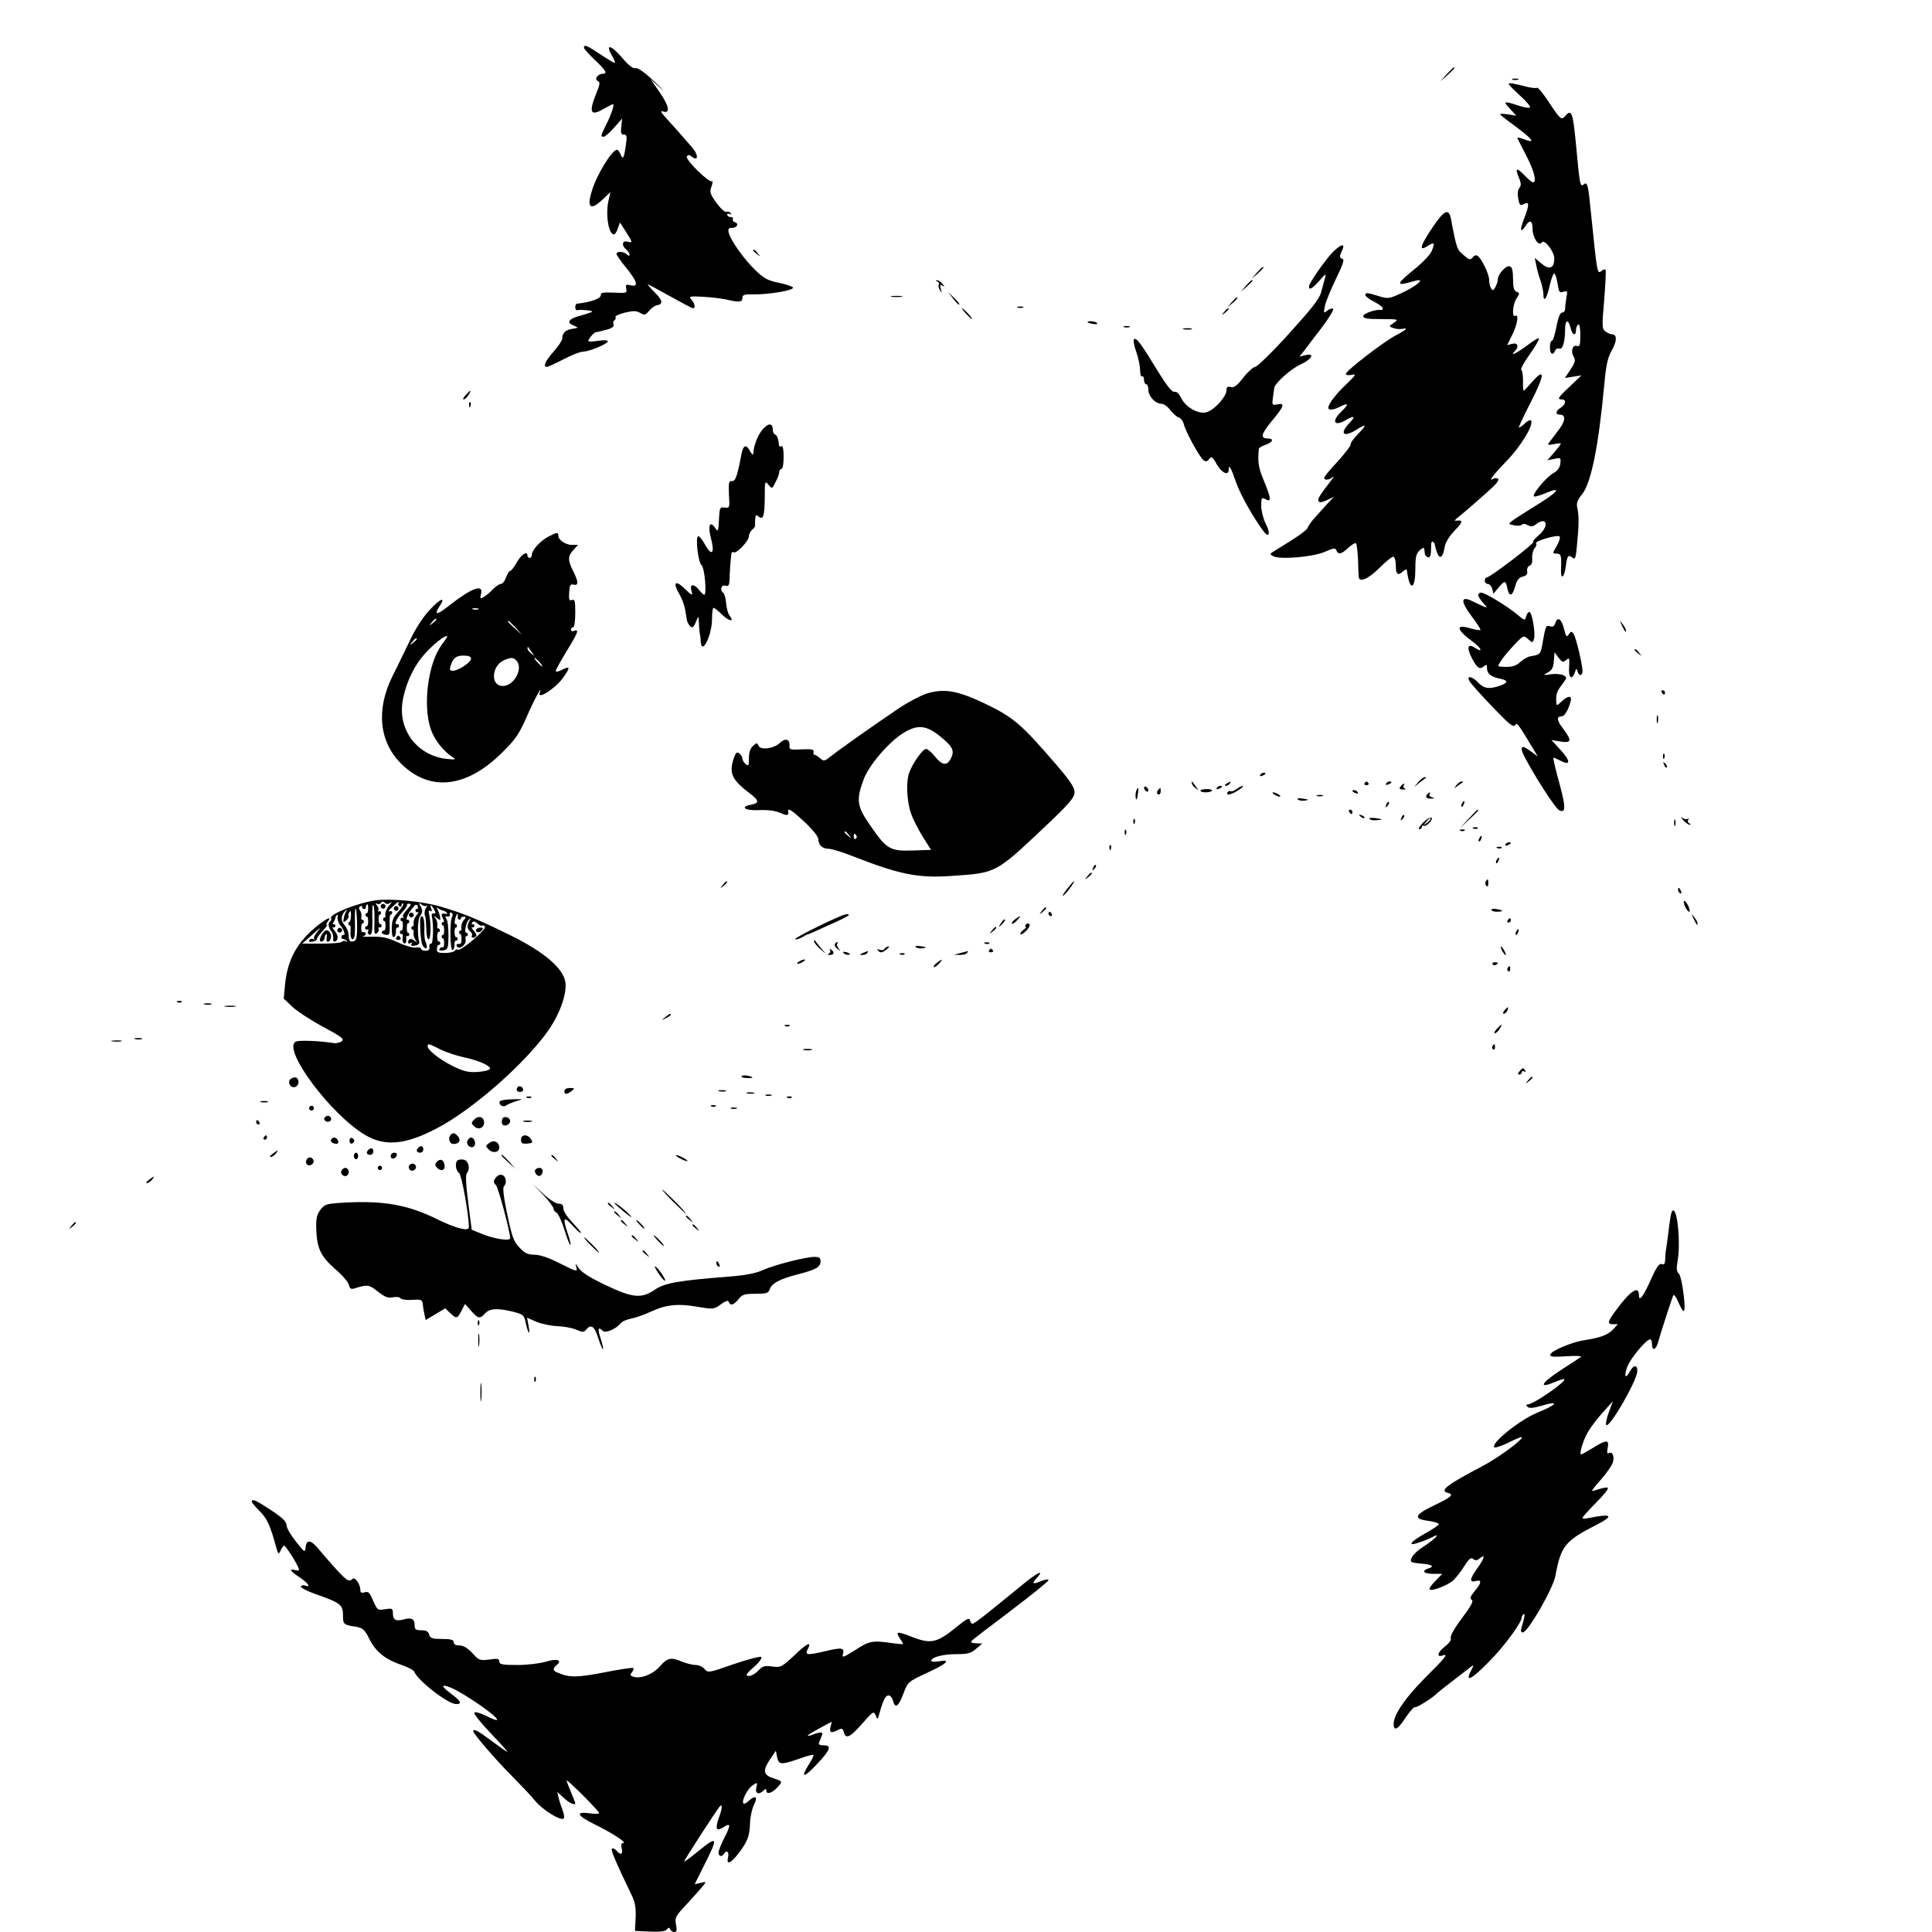 <?xml version="1.0" standalone="no"?>
<!DOCTYPE svg PUBLIC "-//W3C//DTD SVG 20010904//EN"
 "http://www.w3.org/TR/2001/REC-SVG-20010904/DTD/svg10.dtd">
<svg version="1.0" xmlns="http://www.w3.org/2000/svg"
 width="890pt" height="890pt" viewBox="0 0 890 890"
 preserveAspectRatio="xMidYMid meet">
<g transform="translate(0,890) scale(0.1,-0.1)"
fill="#000000" stroke="none">
<path d="M2690 8680 c0 -5 23 -30 50 -56 51 -48 60 -64 36 -64 -22 0 -40 -26
-22 -33 12 -5 10 -16 -11 -67 -31 -79 -21 -96 37 -62 21 12 41 22 44 22 8 0
-10 -53 -33 -97 -24 -48 -25 -53 -10 -53 6 0 28 19 48 42 l37 42 -4 -37 c-3
-29 -1 -37 12 -37 13 0 15 -8 10 -42 -9 -66 -14 -77 -25 -50 -4 12 -12 22 -17
22 -23 0 -95 -118 -116 -191 -24 -78 -5 -91 52 -36 l34 32 -8 -35 c-16 -65 -1
-160 24 -160 5 0 13 12 18 28 l10 27 27 -42 c32 -51 33 -53 7 -46 -24 6 -28
-18 -5 -37 8 -7 15 -17 15 -23 0 -7 -4 -7 -12 1 -14 14 -48 16 -48 2 0 -5 20
-34 45 -64 52 -64 58 -90 20 -80 -21 5 -24 3 -20 -16 4 -20 1 -21 -58 -18 -46
2 -61 0 -59 -10 3 -16 -44 -34 -110 -41 -5 -1 -8 -8 -8 -16 0 -8 3 -14 8 -14
21 4 75 -2 70 -7 -4 -3 -28 -11 -54 -18 -54 -14 -67 -32 -32 -45 12 -6 21 -10
18 -11 -3 -1 -16 -4 -30 -6 -26 -5 -40 -20 -40 -44 0 -8 -18 -35 -40 -60 -39
-44 -50 -70 -30 -70 5 0 39 16 76 35 36 19 76 35 89 35 29 0 115 36 115 48 0
5 -20 6 -45 2 -25 -4 -45 -4 -45 -1 1 11 27 41 36 41 5 0 26 5 47 11 27 7 37
15 33 24 -3 8 -1 17 5 20 5 4 7 10 4 15 -3 4 17 13 44 20 39 9 53 9 71 -2 19
-11 23 -10 40 10 11 13 27 25 37 26 29 5 26 23 -12 60 -20 20 -33 36 -31 36 3
0 50 -25 103 -55 54 -30 101 -55 105 -55 13 0 9 22 -7 40 -13 15 -9 16 53 13
37 -2 86 -8 109 -13 59 -14 73 -12 73 8 0 14 9 17 52 16 69 -1 184 18 181 31
-1 5 -30 15 -64 22 -53 11 -70 20 -111 60 -53 52 -112 135 -121 171 -4 17 -1
22 13 22 25 0 36 19 16 26 -9 3 -13 10 -10 15 3 5 -2 9 -10 9 -9 0 -16 5 -16
11 0 5 5 7 12 3 7 -4 8 -3 4 4 -4 6 -12 9 -19 6 -8 -3 -28 16 -47 42 -30 42
-32 50 -22 76 5 15 6 26 2 23 -14 -9 -124 100 -116 114 6 9 11 9 22 0 31 -25
33 6 3 41 -57 66 -92 105 -123 139 -21 23 -25 32 -13 28 36 -13 30 24 -13 86
l-43 62 45 -40 c24 -22 13 -9 -26 28 -47 44 -77 66 -89 63 -11 -3 -32 13 -63
50 -50 58 -77 63 -45 8 11 -19 17 -34 13 -34 -4 0 -34 18 -67 40 -62 41 -75
47 -75 30z"/>
<path d="M6664 8558 l-29 -33 33 29 c30 28 37 36 29 36 -2 0 -16 -15 -33 -32z"/>
<path d="M6968 8533 c6 -2 18 -2 25 0 6 3 1 5 -13 5 -14 0 -19 -2 -12 -5z"/>
<path d="M6950 8513 c0 -3 24 -28 53 -54 28 -26 49 -50 45 -54 -4 -4 -28 0
-54 9 -67 22 -72 20 -38 -15 l29 -32 -37 6 c-21 3 -38 4 -38 1 0 -2 27 -24 60
-48 95 -70 109 -90 46 -66 -14 5 -26 8 -26 5 0 -2 18 -38 40 -80 37 -71 51
-125 32 -125 -5 0 -21 14 -37 30 -38 40 -47 38 -29 -6 12 -27 12 -39 3 -50 -7
-8 -9 -27 -5 -49 6 -31 9 -34 26 -25 26 14 26 -3 0 -70 -20 -50 -16 -67 8 -30
19 30 32 24 32 -15 0 -40 29 -82 42 -62 12 18 58 -41 58 -74 0 -45 -23 -54
-59 -23 l-31 26 7 -34 c3 -18 12 -50 20 -72 7 -21 13 -49 13 -63 0 -40 16 -18
29 42 7 30 16 55 21 55 4 0 11 -20 15 -45 6 -41 9 -45 27 -39 19 6 20 3 14
-26 -3 -18 -6 -41 -6 -51 0 -11 -6 -19 -14 -19 -9 0 -18 -22 -26 -65 -7 -36
-16 -65 -21 -65 -5 0 -9 -13 -9 -30 0 -32 14 -40 24 -15 3 8 12 12 19 9 16 -6
27 33 27 92 0 42 16 44 25 4 7 -33 25 -41 25 -11 0 11 5 23 10 26 6 4 10 -15
10 -49 0 -45 -3 -54 -15 -50 -20 8 -31 -24 -16 -48 10 -17 8 -26 -14 -60 l-26
-39 38 6 38 6 -52 -50 c-57 -53 -61 -61 -38 -61 22 0 18 -23 -5 -38 -24 -14
-26 -32 -5 -32 30 0 27 -30 -6 -72 -18 -24 -37 -49 -43 -57 -9 -11 -5 -12 22
-7 17 4 32 5 32 2 0 -3 -14 -21 -31 -41 l-31 -35 32 6 c30 7 31 5 28 -21 -2
-19 -13 -34 -33 -45 -34 -19 -102 -103 -88 -107 6 -2 31 6 57 17 77 32 50 1
-52 -61 -50 -31 -99 -62 -108 -70 -16 -13 -15 -14 12 -19 16 -3 32 -2 35 3 4
5 15 5 26 -2 15 -8 25 -7 39 4 50 38 62 -8 13 -50 -17 -14 -29 -28 -26 -32 7
-6 -199 -163 -214 -163 -5 0 -9 -7 -9 -15 0 -8 6 -15 14 -15 7 0 17 -10 20
-22 l6 -23 23 28 c29 34 33 34 41 -3 8 -41 23 -38 36 9 7 28 17 41 35 45 17 4
23 12 20 25 -2 11 3 22 11 25 10 4 14 16 12 35 -1 16 4 36 11 45 8 9 11 20 7
23 -9 10 97 41 108 32 5 -4 -1 -23 -12 -43 -21 -35 -21 -36 -2 -36 21 0 24 -9
21 -73 -2 -50 15 -40 22 14 6 49 12 56 31 40 12 -10 15 -2 20 51 10 99 10 141
3 174 -6 25 -3 37 21 67 42 52 76 222 102 502 9 96 16 128 35 161 24 42 25 74
1 74 -7 0 -20 6 -30 13 -16 12 -17 22 -6 146 6 74 9 136 6 139 -3 3 -12 0 -20
-7 -18 -15 -19 -6 -46 259 -14 142 -17 155 -35 140 -16 -13 -18 1 -35 185 -14
149 -21 165 -50 130 -17 -20 -23 -14 -76 66 -25 38 -49 67 -53 65 -4 -3 -23
-1 -42 3 -70 18 -89 21 -89 14z"/>
<path d="M6601 7855 c-58 -85 -67 -116 -26 -89 33 21 37 17 20 -23 -7 -17 -43
-54 -79 -83 -36 -29 -66 -56 -66 -62 0 -9 7 -9 68 8 48 14 18 -17 -49 -50 -70
-33 -73 -34 -118 -20 -55 17 -61 17 -61 4 0 -5 18 -19 40 -30 22 -11 40 -25
40 -30 0 -6 -3 -9 -7 -8 -22 5 -83 -16 -83 -28 0 -11 19 -14 82 -14 80 0 82
-1 59 -17 -24 -16 -24 -16 -3 -24 12 -5 31 -6 43 -4 28 6 18 -4 -31 -30 -53
-27 -230 -163 -230 -177 0 -6 11 -8 26 -5 23 4 21 1 -18 -37 -67 -63 -102
-115 -84 -122 8 -3 29 2 46 11 43 22 46 15 10 -20 -48 -46 -35 -72 20 -40 39
23 46 17 17 -13 -48 -50 -29 -69 31 -32 48 30 51 25 9 -18 -21 -22 -37 -43
-35 -49 2 -5 -25 -40 -59 -78 -35 -37 -63 -71 -63 -76 0 -13 24 -11 40 4 8 6
2 -4 -13 -23 -50 -65 -59 -79 -52 -90 4 -6 17 -4 38 6 l32 16 -26 -28 c-14
-16 -40 -44 -57 -63 -17 -18 -34 -41 -37 -50 -4 -14 -45 -42 -154 -109 -22
-13 -23 -15 -6 -24 29 -17 184 -4 238 20 41 18 49 19 53 7 9 -22 24 -18 56 12
15 14 31 24 35 20 3 -4 7 -37 9 -74 1 -38 2 -74 3 -80 2 -29 45 -10 97 42 30
31 59 53 64 50 6 -4 10 -21 10 -39 0 -42 9 -50 32 -29 10 9 18 12 19 7 0 -5 2
-17 4 -27 14 -73 35 -53 35 32 0 55 4 71 20 86 12 11 20 14 21 7 1 -7 2 -17 3
-24 0 -6 7 -13 14 -15 11 -4 15 10 15 59 0 10 4 15 8 12 5 -3 9 -9 9 -14 0 -5
5 -21 10 -36 13 -33 27 -23 35 26 4 22 21 50 48 78 38 39 38 48 2 43 -5 -1 -2
5 8 13 26 20 116 98 160 139 23 21 34 37 28 42 -6 3 -15 3 -21 0 -27 -17 -3
16 60 81 66 68 126 166 113 187 -3 4 -15 -1 -27 -12 -12 -12 -25 -21 -29 -21
-3 0 21 52 54 116 65 126 68 164 8 96 -20 -23 -38 -42 -40 -42 -2 0 -4 20 -3
45 0 25 -3 48 -8 51 -5 3 12 34 37 69 25 35 45 69 45 75 0 6 -24 -7 -53 -30
-51 -38 -85 -54 -59 -28 21 21 14 41 -12 34 l-23 -6 23 47 c24 47 32 99 14 88
-16 -10 -12 53 6 80 15 23 15 25 0 31 -12 5 -16 20 -16 59 0 37 -4 55 -15 58
-16 7 -55 -36 -55 -60 0 -8 -5 -24 -11 -35 -9 -17 -13 -18 -20 -7 -5 8 -9 25
-9 39 0 27 -35 100 -54 112 -6 4 -16 1 -22 -8 -10 -13 -16 -11 -42 11 -30 25
-32 29 -58 167 -10 50 -31 40 -83 -37z"/>
<path d="M6139 7738 c-37 -39 -109 -143 -109 -157 0 -20 15 -11 48 26 29 33
32 35 26 13 -4 -14 -12 -43 -18 -66 -8 -31 -44 -76 -149 -192 -76 -84 -146
-152 -155 -152 -9 -1 -34 -23 -54 -49 -29 -37 -43 -48 -58 -44 -15 4 -20 0
-20 -15 0 -28 -53 -88 -89 -100 -37 -13 -98 20 -120 65 -10 20 -22 31 -31 28
-10 -3 -35 28 -78 98 -76 125 -98 154 -108 144 -4 -4 0 -30 10 -57 10 -28 18
-66 18 -85 0 -19 4 -32 9 -29 5 3 9 -4 9 -15 0 -12 5 -21 10 -21 6 0 10 -11
10 -25 0 -30 32 -65 60 -65 11 0 29 -13 41 -29 12 -16 29 -31 39 -34 9 -2 20
-17 24 -33 9 -35 70 -146 89 -163 11 -9 17 -8 27 4 11 14 16 11 34 -22 23 -41
56 -57 56 -27 0 28 11 10 34 -58 20 -57 81 -165 127 -226 26 -34 33 -8 9 37
-11 22 -20 59 -20 81 0 38 2 40 20 30 28 -15 26 3 -8 86 -25 60 -29 85 -23
147 1 4 15 13 31 18 34 12 40 29 11 29 -37 0 -32 20 18 81 57 68 62 84 25 76
-24 -4 -25 -3 -20 32 3 20 5 39 6 43 1 21 74 87 119 108 55 25 71 55 24 44
l-27 -7 20 25 c10 14 48 63 83 109 35 47 58 85 52 87 -7 2 -19 -2 -28 -10 -15
-12 -16 -10 -10 22 4 19 27 75 51 125 34 70 41 91 29 93 -8 2 -12 10 -9 18 3
8 9 21 12 29 10 26 -14 16 -47 -17z"/>
<path d="M3470 7746 c0 -2 8 -10 18 -17 15 -13 16 -12 3 4 -13 16 -21 21 -21
13z"/>
<path d="M5789 7643 l-24 -28 28 24 c15 14 27 26 27 28 0 8 -8 1 -31 -24z"/>
<path d="M4318 7603 c6 -2 10 -9 7 -14 -4 -5 -1 -17 5 -26 9 -15 10 -14 4 6
-5 18 -3 22 7 15 12 -6 12 -5 0 9 -7 9 -19 17 -25 16 -7 0 -6 -2 2 -6z"/>
<path d="M5739 7583 l-24 -28 28 24 c15 14 27 26 27 28 0 8 -8 1 -31 -24z"/>
<path d="M4391 7524 c13 -17 26 -30 28 -27 3 2 -8 16 -24 31 l-28 27 24 -31z"/>
<path d="M4108 7533 c12 -2 32 -2 45 0 12 2 2 4 -23 4 -25 0 -35 -2 -22 -4z"/>
<path d="M5674 7508 l-19 -23 23 19 c21 18 27 26 19 26 -2 0 -12 -10 -23 -22z"/>
<path d="M4688 7483 c6 -2 18 -2 25 0 6 3 1 5 -13 5 -14 0 -19 -2 -12 -5z"/>
<path d="M4450 7455 c13 -14 26 -25 28 -25 3 0 -5 11 -18 25 -13 14 -26 25
-28 25 -3 0 5 -11 18 -25z"/>
<path d="M5639 7463 c-13 -16 -12 -17 4 -4 9 7 17 15 17 17 0 8 -8 3 -21 -13z"/>
<path d="M5010 7416 c0 -2 11 -6 25 -8 13 -3 22 -1 19 3 -5 9 -44 13 -44 5z"/>
<path d="M5178 7393 c6 -2 18 -2 25 0 6 3 1 5 -13 5 -14 0 -19 -2 -12 -5z"/>
<path d="M5453 7383 c9 -2 25 -2 35 0 9 3 1 5 -18 5 -19 0 -27 -2 -17 -5z"/>
<path d="M2145 7080 c-10 -11 -14 -20 -9 -20 5 0 15 9 22 20 7 11 11 20 9 20
-2 0 -12 -9 -22 -20z"/>
<path d="M2161 7034 c0 -11 3 -14 6 -6 3 7 2 16 -1 19 -3 4 -6 -2 -5 -13z"/>
<path d="M3515 6924 c-23 -25 -44 -78 -45 -114 -1 -8 -8 -2 -16 14 -17 30 -30
26 -38 -14 -20 -105 -28 -128 -44 -126 -15 1 -16 -8 -14 -62 4 -62 3 -63 -20
-60 -22 3 -23 -1 -26 -56 -3 -57 -4 -58 -19 -36 -24 34 -33 6 -17 -53 17 -66
3 -81 -27 -28 -12 23 -27 41 -32 41 -15 0 -1 -122 15 -134 14 -11 25 -136 12
-136 -3 0 -15 11 -26 25 -22 28 -42 24 -33 -6 9 -26 3 -24 -35 13 -40 38 -51
23 -21 -28 12 -20 24 -52 27 -72 4 -21 7 -41 8 -47 2 -15 16 -35 25 -35 4 0
12 12 18 28 11 27 11 27 13 -13 1 -22 3 -44 5 -50 1 -5 3 -20 3 -32 5 -65 52
32 52 105 0 29 3 52 7 52 4 0 22 -14 40 -32 32 -31 58 -34 34 -4 -7 8 -14 34
-16 57 -2 23 -8 45 -13 48 -17 11 -10 39 10 33 15 -4 18 2 19 34 1 34 3 68 8
112 0 7 5 11 10 8 13 -9 71 52 71 74 0 9 7 23 15 30 8 6 14 15 13 18 0 4 0 18
1 31 1 19 4 21 15 12 22 -18 28 0 29 88 0 75 1 78 17 58 17 -20 17 -20 33 13
10 18 17 39 17 47 0 7 5 13 10 13 6 0 10 25 10 56 0 34 -4 53 -10 49 -5 -3
-10 -3 -11 2 -3 29 -9 48 -18 51 -6 2 -11 12 -11 22 0 31 -18 33 -45 4z"/>
<path d="M2528 6429 c-39 -20 -78 -63 -78 -85 0 -8 -4 -14 -10 -14 -5 0 -10 5
-10 10 0 24 -28 7 -49 -30 -12 -22 -26 -40 -31 -40 -4 0 -13 -13 -19 -30 -5
-16 -16 -30 -24 -30 -7 0 -24 -12 -38 -26 -13 -14 -32 -30 -42 -35 -15 -9 -17
-7 -11 15 12 48 -43 28 -150 -56 -53 -42 -68 -43 -42 -2 32 47 6 39 -44 -15
-31 -33 -66 -87 -91 -140 -23 -47 -59 -123 -82 -168 -76 -155 -60 -303 44
-404 132 -128 300 -108 464 56 59 58 77 85 110 160 36 83 77 158 61 112 -10
-31 71 21 105 67 37 51 37 60 -1 41 -16 -9 -30 -11 -30 -6 0 5 23 46 50 91 53
86 59 103 35 94 -8 -4 -15 -1 -15 5 0 6 5 11 10 11 6 0 10 29 10 66 0 55 -2
65 -15 60 -13 -5 -15 2 -13 35 2 33 5 39 20 36 24 -7 23 14 -2 63 -25 50 -25
68 2 97 l21 23 -30 0 c-28 0 -62 24 -61 43 0 16 -7 15 -44 -4z m-325 -336 c-7
-2 -19 -2 -25 0 -7 3 -2 5 12 5 14 0 19 -2 13 -5z m-193 -47 c0 -2 -8 -10 -17
-17 -16 -13 -17 -12 -4 4 13 16 21 21 21 13z m366 -38 l29 -33 -32 29 c-31 28
-38 36 -30 36 2 0 16 -15 33 -32z m-316 -41 c0 -2 -11 -19 -25 -37 -63 -85
-88 -277 -51 -388 17 -50 57 -101 101 -130 17 -11 14 -12 -28 -8 -130 15 -219
125 -204 254 9 73 45 159 91 215 42 52 116 111 116 94z m-140 -11 c0 -2 -8
-10 -17 -17 -16 -13 -17 -12 -4 4 13 16 21 21 21 13z m530 -61 c14 -19 14 -19
-2 -6 -10 7 -18 18 -18 24 0 6 1 8 3 6 1 -2 9 -13 17 -24z m-280 -29 c0 -17
-59 -56 -84 -56 -13 0 -16 5 -10 23 11 36 25 47 60 47 23 0 34 -5 34 -14z
m208 -8 c35 -35 -9 -118 -62 -118 -59 0 -52 96 9 120 29 12 39 12 53 -2z m107
-8 c10 -11 16 -20 13 -20 -3 0 -13 9 -23 20 -10 11 -16 20 -13 20 3 0 13 -9
23 -20z"/>
<path d="M6810 6158 c0 -6 10 -22 22 -35 21 -22 21 -24 3 -17 -11 5 -31 14
-45 21 -62 32 -65 7 -10 -67 22 -29 40 -57 40 -61 0 -4 -20 -1 -45 6 -71 22
-68 -4 8 -60 41 -30 52 -55 13 -30 -34 23 -41 4 -17 -44 25 -48 37 -57 56 -41
12 10 15 9 15 -8 0 -25 18 -40 58 -48 41 -8 41 -19 1 -33 -49 -17 -73 -13 -99
14 -28 30 -56 35 -41 8 5 -10 52 -63 105 -118 73 -77 97 -97 105 -86 9 14 12
11 81 -104 l24 -40 -31 23 c-36 26 -43 27 -43 8 0 -23 130 -237 167 -274 7 -7
17 -10 23 -7 12 8 7 42 -25 158 -13 48 -21 87 -19 87 3 0 18 -7 34 -15 46 -24
45 0 -1 50 l-42 46 41 -7 c52 -8 54 4 12 60 -29 38 -31 56 -6 56 13 0 30 28
41 68 8 29 -11 29 -42 0 -22 -20 -23 -21 -24 -2 -2 34 2 49 27 81 23 31 24 33
6 42 -11 6 -37 8 -58 5 -37 -5 -38 -5 -14 8 19 10 26 23 28 53 l3 40 19 -25
c16 -21 20 -22 34 -11 14 12 16 10 15 -15 -3 -45 0 -64 10 -64 5 0 12 10 16
23 6 19 8 19 12 5 6 -24 23 -23 23 1 0 29 -30 155 -41 171 -9 13 -12 13 -22
-2 -10 -15 -13 -12 -22 24 -11 47 -30 60 -40 28 -5 -15 -12 -19 -25 -15 -19 6
-20 3 -36 -88 -7 -40 -12 -44 -53 -50 -13 -2 -34 -14 -47 -26 -21 -20 -42 -26
-88 -22 -18 1 -18 2 0 29 9 15 37 47 60 72 42 44 43 44 63 26 19 -18 21 -18
27 -1 9 23 -8 126 -21 126 -5 0 -12 -9 -15 -21 -5 -20 -7 -19 -43 11 -47 39
-147 99 -164 99 -7 0 -13 -5 -13 -12z"/>
<path d="M7471 6020 c14 -31 19 -36 19 -24 0 6 -7 19 -16 30 -14 18 -14 18 -3
-6z"/>
<path d="M7530 5906 c0 -2 8 -10 18 -17 15 -13 16 -12 3 4 -13 16 -21 21 -21
13z"/>
<path d="M4266 5704 c-27 -9 -86 -40 -130 -70 -117 -79 -267 -185 -306 -216
-33 -26 -35 -26 -53 -10 -11 9 -22 16 -26 15 -3 -1 -5 5 -3 13 2 12 -8 14 -55
12 -53 -3 -58 -1 -56 17 2 30 -19 37 -44 13 -28 -27 -91 -35 -99 -13 -6 14 -8
14 -25 -1 -13 -11 -19 -31 -19 -57 0 -34 -2 -38 -15 -27 -8 7 -15 18 -15 25 0
7 -6 18 -14 24 -11 9 -16 5 -25 -20 -24 -70 -11 -100 72 -163 45 -34 46 -45 7
-53 -54 -10 -28 -28 36 -25 38 2 72 -2 97 -12 34 -15 41 -14 38 7 -3 18 19 3
77 -51 36 -34 62 -67 62 -78 0 -27 19 -44 47 -44 13 0 63 -15 111 -34 216 -85
303 -102 457 -91 206 14 201 12 428 226 115 109 137 135 137 160 0 22 -21 53
-88 131 -156 181 -193 213 -321 275 -132 63 -193 73 -275 47z m66 -197 c58
-47 67 -67 47 -103 -17 -33 -39 -30 -72 11 -15 19 -34 35 -41 35 -15 0 -61
-64 -77 -108 -16 -40 -12 -132 7 -187 9 -27 34 -76 55 -110 l38 -60 -85 -3
c-104 -3 -119 5 -195 115 -62 89 -66 118 -30 214 25 65 113 168 180 211 67 42
108 38 173 -15z m-421 -454 c13 -16 12 -17 -3 -4 -17 13 -22 21 -14 21 2 0 10
-8 17 -17z m34 -2 c3 -5 2 -12 -3 -15 -5 -3 -9 1 -9 9 0 17 3 19 12 6z"/>
<path d="M7655 5710 c3 -5 8 -10 11 -10 2 0 4 5 4 10 0 6 -5 10 -11 10 -5 0
-7 -4 -4 -10z"/>
<path d="M7632 5585 c0 -16 2 -22 5 -12 2 9 2 23 0 30 -3 6 -5 -1 -5 -18z"/>
<path d="M7661 5414 c0 -11 3 -14 6 -6 3 7 2 16 -1 19 -3 4 -6 -2 -5 -13z"/>
<path d="M7666 5377 c3 -10 9 -15 12 -12 3 3 0 11 -7 18 -10 9 -11 8 -5 -6z"/>
<path d="M5805 5330 c-3 -6 1 -7 9 -4 18 7 21 14 7 14 -6 0 -13 -4 -16 -10z"/>
<path d="M6534 5298 l-19 -23 25 20 c14 11 27 21 29 22 2 2 0 3 -6 3 -5 0 -18
-10 -29 -22z"/>
<path d="M5490 5293 c0 -6 8 -17 18 -24 16 -13 16 -13 2 6 -8 11 -16 22 -17
24 -2 2 -3 0 -3 -6z"/>
<path d="M5650 5290 c-9 -6 -10 -10 -3 -10 6 0 15 5 18 10 8 12 4 12 -15 0z"/>
<path d="M6286 5292 c-3 -5 1 -9 9 -9 8 0 12 4 9 9 -3 4 -7 8 -9 8 -2 0 -6 -4
-9 -8z"/>
<path d="M6385 5290 c-3 -6 1 -7 9 -4 18 7 21 14 7 14 -6 0 -13 -4 -16 -10z"/>
<path d="M6709 5283 c-13 -17 -13 -17 6 -3 11 8 22 16 24 17 2 2 0 3 -6 3 -6
0 -17 -8 -24 -17z"/>
<path d="M6452 5277 c-8 -10 -6 -13 11 -14 12 0 16 1 9 4 -6 3 -10 9 -6 14 8
14 -2 11 -14 -4z"/>
<path d="M5270 5271 c0 -5 5 -13 10 -16 6 -3 10 -2 10 4 0 5 -4 13 -10 16 -5
3 -10 2 -10 -4z"/>
<path d="M5605 5270 c-3 -6 1 -7 9 -4 18 7 21 14 7 14 -6 0 -13 -4 -16 -10z"/>
<path d="M5696 5265 c-10 -8 -22 -12 -27 -10 -4 3 -10 1 -14 -5 -10 -17 18
-11 50 10 17 11 26 20 20 20 -5 -1 -19 -7 -29 -15z"/>
<path d="M5234 5256 c-3 -8 -4 -23 -2 -33 3 -11 6 -6 9 15 6 34 2 42 -7 18z"/>
<path d="M5337 5263 c-10 -9 -9 -23 1 -23 5 0 9 7 9 15 0 17 -1 18 -10 8z"/>
<path d="M5530 5258 c0 -5 11 -8 24 -8 14 0 27 3 29 8 3 4 -8 7 -24 7 -16 0
-29 -3 -29 -7z"/>
<path d="M6230 5256 c0 -2 7 -7 16 -10 8 -3 12 -2 9 4 -6 10 -25 14 -25 6z"/>
<path d="M5870 5240 c8 -5 20 -10 25 -10 6 0 3 5 -5 10 -8 5 -19 10 -25 10 -5
0 -3 -5 5 -10z"/>
<path d="M6577 5243 c-14 -13 -7 -23 16 -22 17 1 18 2 4 6 -9 2 -15 9 -12 14
7 10 1 12 -8 2z"/>
<path d="M6068 5233 c6 -2 18 -2 25 0 6 3 1 5 -13 5 -14 0 -19 -2 -12 -5z"/>
<path d="M5979 5217 c5 -5 19 -7 32 -5 20 3 19 5 -9 9 -20 3 -29 2 -23 -4z"/>
<path d="M6386 5193 c-6 -14 -5 -15 5 -6 7 7 10 15 7 18 -3 3 -9 -2 -12 -12z"/>
<path d="M6735 5199 c-4 -6 -5 -12 -2 -15 2 -3 7 2 10 11 7 17 1 20 -8 4z"/>
<path d="M6215 5160 c3 -5 8 -10 11 -10 2 0 4 5 4 10 0 6 -5 10 -11 10 -5 0
-7 -4 -4 -10z"/>
<path d="M6765 5128 l-40 -43 43 40 c39 36 47 45 39 45 -2 0 -21 -19 -42 -42z"/>
<path d="M6267 5139 c7 -7 15 -10 18 -7 3 3 -2 9 -12 12 -14 6 -15 5 -6 -5z"/>
<path d="M6456 5133 c-6 -14 -5 -15 5 -6 7 7 10 15 7 18 -3 3 -9 -2 -12 -12z"/>
<path d="M6309 5127 c5 -5 21 -7 37 -5 27 3 26 4 -8 9 -22 3 -34 1 -29 -4z"/>
<path d="M6555 5110 c-16 -17 -23 -30 -17 -30 7 0 12 5 12 11 0 5 4 8 9 5 4
-3 16 3 25 13 29 32 1 32 -29 1z m35 16 c0 -2 -8 -10 -17 -17 -16 -13 -17 -12
-4 4 13 16 21 21 21 13z"/>
<path d="M7754 5122 c11 -12 24 -22 30 -21 6 0 6 3 -2 6 -6 2 -9 10 -5 16 3 7
3 9 -2 5 -4 -4 -15 -2 -24 4 -10 8 -9 4 3 -10z"/>
<path d="M5221 5114 c0 -11 3 -14 6 -6 3 7 2 16 -1 19 -3 4 -6 -2 -5 -13z"/>
<path d="M7712 5110 c0 -14 2 -19 5 -12 2 6 2 18 0 25 -3 6 -5 1 -5 -13z"/>
<path d="M6788 5083 c7 -3 16 -2 19 1 4 3 -2 6 -13 5 -11 0 -14 -3 -6 -6z"/>
<path d="M5181 5064 c0 -11 3 -14 6 -6 3 7 2 16 -1 19 -3 4 -6 -2 -5 -13z"/>
<path d="M6728 5073 c7 -3 16 -2 19 1 4 3 -2 6 -13 5 -11 0 -14 -3 -6 -6z"/>
<path d="M6815 5039 c-4 -6 -5 -12 -2 -15 2 -3 7 2 10 11 7 17 1 20 -8 4z"/>
<path d="M6935 5010 c-3 -6 1 -7 9 -4 18 7 21 14 7 14 -6 0 -13 -4 -16 -10z"/>
<path d="M5111 4994 c0 -11 3 -14 6 -6 3 7 2 16 -1 19 -3 4 -6 -2 -5 -13z"/>
<path d="M6898 4993 c7 -3 16 -2 19 1 4 3 -2 6 -13 5 -11 0 -14 -3 -6 -6z"/>
<path d="M6895 4939 c-4 -6 -5 -12 -2 -15 2 -3 7 2 10 11 7 17 1 20 -8 4z"/>
<path d="M5036 4903 c-6 -14 -5 -15 5 -6 7 7 10 15 7 18 -3 3 -9 -2 -12 -12z"/>
<path d="M5009 4863 c-13 -16 -12 -17 4 -4 16 13 21 21 13 21 -2 0 -10 -8 -17
-17z"/>
<path d="M6844 4839 c-3 -6 -2 -15 3 -20 5 -5 9 -1 9 11 0 23 -2 24 -12 9z"/>
<path d="M3329 4823 c-13 -16 -12 -17 4 -4 16 13 21 21 13 21 -2 0 -10 -8 -17
-17z"/>
<path d="M4914 4803 c-15 -20 -23 -33 -16 -29 13 8 56 66 49 66 -3 0 -17 -17
-33 -37z"/>
<path d="M7730 4801 c0 -6 4 -13 10 -16 6 -3 7 1 4 9 -7 18 -14 21 -14 7z"/>
<path d="M1735 4753 c-82 -10 -221 -65 -210 -83 3 -5 1 -11 -4 -14 -11 -7 -9
-29 6 -47 6 -8 9 -22 8 -32 -2 -10 2 -16 8 -14 17 5 16 29 -2 50 -9 10 -11 17
-6 15 6 -2 10 2 10 7 0 6 -4 9 -8 7 -5 -1 -5 3 0 10 4 7 8 16 8 20 0 3 3 9 7
13 3 4 5 -1 3 -12 -1 -10 5 -26 13 -36 16 -18 25 -48 14 -44 -4 1 -8 -2 -9 -8
-2 -5 1 -10 6 -10 5 0 13 -4 18 -9 4 -5 3 -6 -4 -2 -6 3 -14 2 -17 -2 -3 -5
-46 -9 -96 -9 -50 0 -89 0 -88 1 2 1 26 21 53 46 27 25 37 31 22 14 -15 -17
-24 -34 -20 -39 5 -4 3 -5 -4 -1 -6 3 -15 1 -18 -5 -5 -7 1 -9 14 -7 12 1 21
7 20 11 0 5 12 22 27 38 15 16 24 29 20 29 -5 0 -3 7 4 15 21 26 -3 16 -46
-18 -95 -76 -140 -157 -151 -274 l-6 -63 40 -38 c21 -20 85 -62 141 -92 86
-46 100 -57 86 -67 -8 -6 -25 -10 -37 -8 -70 11 -164 14 -176 6 -59 -38 163
-336 322 -430 90 -53 184 -45 327 30 167 86 417 307 520 458 53 79 83 169 74
220 -12 62 -99 136 -244 208 -162 80 -226 106 -332 137 -82 24 -220 37 -293
29z m64 -11 c9 7 6 1 -5 -12 -12 -14 -20 -33 -19 -42 2 -10 0 -16 -3 -15 -4 1
-7 -2 -7 -8 0 -5 2 -9 6 -8 3 1 5 -9 5 -22 0 -13 -3 -23 -7 -22 -4 1 -9 -2
-10 -7 -2 -5 5 -10 17 -12 19 -3 20 1 19 46 -1 27 1 48 4 47 3 -1 7 3 8 8 0 6
-3 9 -8 8 -15 -5 -11 2 18 28 14 13 23 19 19 12 -3 -6 -2 -14 4 -18 5 -3 10
-1 10 6 0 7 3 9 7 6 3 -4 -7 -21 -23 -38 -22 -23 -29 -39 -29 -75 -1 -27 3
-43 9 -41 6 2 10 13 10 25 -1 12 2 20 6 19 5 -1 8 3 8 8 0 6 -4 9 -8 8 -17 -5
-3 28 23 55 15 16 25 31 22 34 -3 2 2 5 10 5 11 0 9 -7 -10 -27 -14 -14 -22
-30 -18 -34 5 -4 4 -6 -2 -4 -5 2 -10 -1 -10 -7 0 -5 2 -9 6 -8 3 1 5 -9 5
-22 0 -13 -3 -23 -7 -22 -4 1 -7 -2 -7 -8 0 -5 4 -9 8 -8 5 2 7 -6 5 -17 -2
-11 0 -22 6 -25 8 -6 13 8 10 28 0 4 2 6 6 5 5 -2 8 2 8 7 0 6 -2 9 -5 8 -4
-1 -6 9 -6 22 0 13 2 23 6 22 3 -1 5 3 5 8 0 6 -3 9 -7 8 -12 -4 -2 24 19 50
16 21 22 24 27 12 3 -8 1 -14 -3 -12 -5 1 -8 -2 -7 -8 0 -5 5 -9 11 -7 5 2 2
-5 -7 -15 -8 -10 -14 -26 -13 -35 2 -10 0 -16 -3 -15 -4 1 -7 -2 -7 -8 0 -5 3
-9 7 -8 3 1 5 -5 3 -15 -1 -9 3 -24 9 -32 9 -13 9 -13 -5 -3 -16 13 -29 8 -29
-9 0 -5 5 -6 12 -2 7 4 8 3 4 -4 -5 -8 0 -11 16 -8 14 2 21 9 19 17 -9 32 -7
105 4 119 13 17 13 29 0 50 -7 12 -6 13 7 3 8 -7 19 -9 24 -5 4 4 4 0 -2 -8
-9 -14 -11 -31 -4 -45 1 -3 3 -27 4 -55 0 -28 5 -49 11 -47 10 2 11 74 2 115
-4 15 -2 20 5 16 7 -5 9 -1 5 9 -9 24 0 21 13 -3 8 -16 8 -20 -2 -18 -7 2 -11
-4 -9 -12 9 -35 7 -129 -3 -127 -6 1 -10 -6 -8 -15 2 -12 -4 -18 -18 -18 -11
0 -20 4 -20 9 0 5 -10 8 -23 6 -12 -3 -50 8 -82 23 -47 22 -73 28 -120 27 -33
-1 -52 0 -42 2 9 3 15 9 11 14 -3 5 -9 7 -13 5 -4 -3 -7 6 -7 19 0 13 3 23 7
22 4 -1 6 3 5 8 0 6 -4 9 -8 8 -3 -1 -5 5 -3 15 1 9 -2 22 -7 29 -6 7 -5 14 2
18 6 4 9 3 8 -2 -2 -4 2 -9 7 -10 6 -2 10 1 10 6 0 5 2 12 6 15 3 3 5 -5 5
-19 0 -13 -3 -23 -7 -22 -4 1 -6 -2 -5 -8 0 -5 3 -9 7 -8 3 1 5 -9 5 -22 0
-13 -3 -23 -7 -22 -4 1 -7 -2 -7 -8 0 -5 4 -9 10 -7 5 1 7 -2 4 -7 -4 -5 -2
-12 3 -15 14 -9 18 13 16 82 -1 35 1 58 5 52 4 -6 6 -40 5 -75 -2 -53 0 -63
11 -54 8 6 11 15 8 20 -3 5 -1 8 4 7 6 -2 10 2 10 7 0 6 -3 9 -7 8 -4 -1 -7 9
-7 22 0 13 2 23 6 22 3 -1 5 3 5 8 0 6 -4 9 -10 7 -5 -2 -7 0 -3 4 4 4 2 14
-5 22 -8 11 -8 14 0 9 6 -4 15 -2 18 4 5 8 10 8 18 0 7 -7 15 -7 26 1z m-154
-102 c1 -52 -3 -71 -13 -75 -19 -7 -25 -1 -26 29 -1 14 -9 33 -18 43 -19 21
-18 47 2 66 10 10 11 9 4 -3 -5 -8 -10 -23 -11 -34 -3 -16 -1 -17 12 -6 8 7
13 15 11 19 -3 4 -1 13 4 20 5 9 7 3 7 -17 -1 -17 -4 -30 -7 -29 -3 1 -5 -2
-5 -8 0 -5 3 -9 6 -8 4 1 5 -11 4 -28 -3 -30 9 -49 17 -26 3 6 4 40 3 75 -1
34 1 60 4 57 3 -3 5 -37 6 -75z m397 65 c3 0 10 -4 15 -8 4 -5 4 -8 -2 -7 -21
5 -25 -1 -15 -20 6 -11 7 -19 3 -18 -4 2 -8 -1 -8 -7 0 -5 2 -9 6 -8 3 1 5 -9
5 -22 0 -13 -2 -23 -5 -22 -4 1 -6 -2 -6 -8 0 -5 2 -9 6 -8 3 1 5 -9 5 -22 0
-13 -3 -22 -7 -19 -4 2 -11 -1 -14 -7 -5 -7 1 -9 16 -7 22 3 24 8 25 68 0 36
-4 71 -10 78 -7 9 -5 12 5 10 8 -2 13 3 11 10 -1 8 2 11 8 7 6 -3 7 -12 3 -18
-12 -19 -10 -158 2 -154 5 2 9 13 9 25 -1 12 2 20 6 19 5 -1 8 3 8 8 0 6 -3 9
-7 8 -4 -1 -7 9 -7 22 0 13 2 23 6 22 3 -1 5 3 5 8 0 6 -3 9 -7 8 -8 -3 -1 37
8 46 3 3 4 -1 3 -9 -2 -8 1 -16 6 -16 6 -1 9 1 8 5 -1 4 5 8 13 8 12 0 12 -3
0 -16 -7 -9 -12 -24 -11 -33 2 -10 0 -16 -3 -15 -4 1 -7 -2 -7 -8 0 -5 2 -9 6
-8 3 1 5 -9 5 -22 0 -13 -2 -23 -5 -23 -16 1 -22 -3 -16 -12 11 -17 44 8 40
30 -2 11 -1 19 3 17 4 -1 7 3 7 8 0 6 -3 9 -6 8 -12 -4 -3 47 10 59 11 11 12
10 5 -2 -14 -24 -13 -38 2 -51 8 -6 11 -15 8 -20 -6 -10 9 -12 19 -2 4 3 -1
15 -10 25 -10 11 -13 18 -8 16 6 -2 10 2 10 7 0 6 -4 9 -8 7 -5 -1 -5 2 -2 8
5 8 13 6 24 -4 10 -9 20 -13 23 -10 3 3 9 1 12 -5 8 -12 -112 -114 -124 -106
-5 3 -11 1 -15 -5 -3 -5 -24 -10 -45 -10 -32 0 -39 3 -37 19 0 11 4 19 8 18 4
-1 7 3 7 8 0 6 -3 9 -7 8 -4 -1 -7 9 -7 22 0 13 3 23 7 22 4 -1 6 3 5 8 0 6
-4 9 -8 8 -3 -1 -5 5 -3 15 1 9 -3 24 -9 32 -10 13 -9 13 7 1 15 -12 17 -11
14 5 -1 11 -7 25 -11 33 -7 11 -6 12 5 5 8 -5 17 -9 21 -9z m-14 -639 c26 -13
74 -29 107 -36 70 -15 127 -40 122 -54 -2 -6 -28 -12 -57 -14 -43 -3 -65 3
-114 27 -61 30 -116 74 -116 91 0 14 5 13 58 -14z"/>
<path d="M1756 4731 c-4 -5 -2 -12 3 -15 5 -4 12 -2 15 3 4 5 2 12 -3 15 -5 4
-12 2 -15 -3z"/>
<path d="M1816 4721 c-4 -5 -2 -12 3 -15 5 -4 12 -2 15 3 4 5 2 12 -3 15 -5 4
-12 2 -15 -3z"/>
<path d="M1886 4691 c-4 -5 -2 -12 3 -15 5 -4 12 -2 15 3 4 5 2 12 -3 15 -5 4
-12 2 -15 -3z"/>
<path d="M1937 4673 c-4 -9 -1 -88 6 -117 4 -22 27 -35 23 -14 -1 7 -4 18 -7
23 -3 6 -5 32 -4 58 1 44 -8 69 -18 50z"/>
<path d="M1825 4580 c-3 -5 1 -10 10 -10 9 0 13 5 10 10 -3 6 -8 10 -10 10 -2
0 -7 -4 -10 -10z"/>
<path d="M2194 4619 c-8 -14 14 -19 25 -6 8 10 7 14 -5 14 -8 0 -17 -4 -20 -8z"/>
<path d="M7762 4725 c6 -14 15 -25 19 -25 5 0 3 11 -3 25 -6 14 -15 25 -19 25
-5 0 -3 -11 3 -25z"/>
<path d="M4799 4703 c-13 -16 -12 -17 4 -4 16 13 21 21 13 21 -2 0 -10 -8 -17
-17z"/>
<path d="M6870 4709 c0 -5 11 -9 25 -9 14 0 25 2 25 4 0 2 -11 6 -25 8 -14 3
-25 1 -25 -3z"/>
<path d="M4830 4690 c0 -5 5 -10 11 -10 5 0 7 5 4 10 -3 6 -8 10 -11 10 -2 0
-4 -4 -4 -10z"/>
<path d="M3880 4683 c-59 -23 -222 -104 -217 -109 3 -3 16 0 29 7 12 7 25 14
28 14 3 1 21 8 40 17 19 9 61 28 93 42 31 14 57 28 57 31 0 6 -10 5 -30 -2z"/>
<path d="M7801 4670 c14 -31 19 -36 19 -24 0 6 -7 19 -16 30 -14 18 -14 18 -3
-6z"/>
<path d="M4676 4665 c-11 -8 -17 -17 -14 -20 2 -3 13 4 23 15 21 23 18 25 -9
5z"/>
<path d="M4611 4647 c-13 -21 -12 -21 5 -5 10 10 16 20 13 22 -3 3 -11 -5 -18
-17z"/>
<path d="M6945 4660 c-3 -5 -1 -10 4 -10 6 0 11 5 11 10 0 6 -2 10 -4 10 -3 0
-8 -4 -11 -10z"/>
<path d="M4725 4640 c-3 -5 -3 -10 1 -10 4 0 -1 -6 -12 -14 -10 -8 -16 -17
-13 -20 3 -3 16 5 28 18 13 14 18 26 12 30 -5 4 -12 2 -16 -4z"/>
<path d="M1556 4621 c-4 -5 -2 -12 3 -15 5 -4 12 -2 15 3 4 5 2 12 -3 15 -5 4
-12 2 -15 -3z"/>
<path d="M4569 4613 c-13 -16 -12 -17 4 -4 16 13 21 21 13 21 -2 0 -10 -8 -17
-17z"/>
<path d="M1489 4604 c-17 -21 -21 -46 -6 -41 7 2 12 9 12 15 0 5 3 14 7 18 4
3 5 -3 3 -15 -2 -14 0 -21 7 -19 16 6 18 35 3 48 -9 7 -16 6 -26 -6z"/>
<path d="M6985 4609 c-4 -6 -5 -12 -2 -15 2 -3 7 2 10 11 7 17 1 20 -8 4z"/>
<path d="M3750 4563 c0 -5 12 -20 28 -34 l27 -24 -25 30 c-14 17 -26 32 -27
34 -2 2 -3 0 -3 -6z"/>
<path d="M3846 4551 c-3 -5 2 -15 12 -22 15 -12 16 -12 5 2 -7 9 -10 19 -6 22
3 4 4 7 0 7 -3 0 -8 -4 -11 -9z"/>
<path d="M4538 4553 c7 -3 16 -2 19 1 4 3 -2 6 -13 5 -11 0 -14 -3 -6 -6z"/>
<path d="M4219 4537 c5 -5 19 -7 32 -5 20 3 19 5 -9 9 -20 3 -29 2 -23 -4z"/>
<path d="M4075 4529 c-4 -6 -14 -8 -24 -4 -12 5 -13 3 -4 -6 9 -9 17 -8 34 5
13 9 18 16 12 16 -7 0 -15 -5 -18 -11z"/>
<path d="M6920 4520 c6 -11 13 -20 16 -20 2 0 0 9 -6 20 -6 11 -13 20 -16 20
-2 0 0 -9 6 -20z"/>
<path d="M3824 4522 c3 -5 0 -13 -6 -15 -8 -3 -6 -6 5 -6 19 -1 23 14 5 25 -6
4 -8 3 -4 -4z"/>
<path d="M4556 4522 c-3 -5 1 -9 9 -9 8 0 12 4 9 9 -3 4 -7 8 -9 8 -2 0 -6 -4
-9 -8z"/>
<path d="M3888 4508 c5 -5 16 -8 23 -6 8 3 3 7 -10 11 -17 4 -21 3 -13 -5z"/>
<path d="M3975 4510 c-16 -7 -17 -9 -3 -9 9 -1 20 4 23 9 7 11 7 11 -20 0z"/>
<path d="M4425 4510 l-30 -8 27 -1 c15 0 30 4 33 9 3 6 5 9 3 9 -2 -1 -16 -5
-33 -9z"/>
<path d="M4148 4503 c7 -3 16 -2 19 1 4 3 -2 6 -13 5 -11 0 -14 -3 -6 -6z"/>
<path d="M3680 4470 c-8 -5 -10 -10 -5 -10 6 0 17 5 25 10 8 5 11 10 5 10 -5
0 -17 -5 -25 -10z"/>
<path d="M4316 4465 c-11 -8 -17 -17 -14 -20 2 -3 13 4 23 15 21 23 18 25 -9
5z"/>
<path d="M6876 4458 c3 -5 10 -6 15 -3 13 9 11 12 -6 12 -8 0 -12 -4 -9 -9z"/>
<path d="M6945 4441 c-3 -5 -2 -12 3 -15 5 -3 9 1 9 9 0 17 -3 19 -12 6z"/>
<path d="M818 4283 c7 -3 16 -2 19 1 4 3 -2 6 -13 5 -11 0 -14 -3 -6 -6z"/>
<path d="M943 4273 c9 -2 23 -2 30 0 6 3 -1 5 -18 5 -16 0 -22 -2 -12 -5z"/>
<path d="M1038 4263 c12 -2 32 -2 45 0 12 2 2 4 -23 4 -25 0 -35 -2 -22 -4z"/>
<path d="M6930 4245 c-7 -9 -8 -15 -2 -15 5 0 12 7 16 15 3 8 4 15 2 15 -2 0
-9 -7 -16 -15z"/>
<path d="M3064 4214 c-18 -14 -18 -15 4 -4 12 6 22 13 22 15 0 8 -5 6 -26 -11z"/>
<path d="M3618 4173 c7 -3 16 -2 19 1 4 3 -2 6 -13 5 -11 0 -14 -3 -6 -6z"/>
<path d="M6895 4160 c-10 -11 -14 -20 -9 -20 5 0 15 9 22 20 7 11 11 20 9 20
-2 0 -12 -9 -22 -20z"/>
<path d="M623 4113 c9 -2 23 -2 30 0 6 3 -1 5 -18 5 -16 0 -22 -2 -12 -5z"/>
<path d="M518 4103 c12 -2 30 -2 40 0 9 3 -1 5 -23 4 -22 0 -30 -2 -17 -4z"/>
<path d="M6875 4081 c-3 -5 -2 -12 3 -15 5 -3 9 1 9 9 0 17 -3 19 -12 6z"/>
<path d="M3703 4063 c9 -2 25 -2 35 0 9 3 1 5 -18 5 -19 0 -27 -2 -17 -5z"/>
<path d="M7000 3965 c-9 -10 -9 -15 -1 -15 6 0 11 5 11 11 0 5 5 7 12 3 7 -4
8 -3 4 4 -9 15 -11 15 -26 -3z"/>
<path d="M3416 3942 c-2 -4 9 -8 25 -8 33 -2 33 4 1 11 -12 2 -24 1 -26 -3z"/>
<path d="M1341 3931 c-19 -12 -6 -43 16 -39 10 2 18 12 18 22 0 22 -14 29 -34
17z"/>
<path d="M7039 3923 c-13 -16 -12 -17 4 -4 9 7 17 15 17 17 0 8 -8 3 -21 -13z"/>
<path d="M2386 3893 c-11 -11 -6 -23 9 -23 8 0 15 4 15 9 0 13 -16 22 -24 14z"/>
<path d="M2600 3874 c0 -17 10 -17 33 0 16 12 15 14 -8 14 -15 0 -25 -6 -25
-14z"/>
<path d="M3313 3873 c9 -2 23 -2 30 0 6 3 -1 5 -18 5 -16 0 -22 -2 -12 -5z"/>
<path d="M3443 3863 c9 -2 23 -2 30 0 6 3 -1 5 -18 5 -16 0 -22 -2 -12 -5z"/>
<path d="M3528 3853 c6 -2 18 -2 25 0 6 3 1 5 -13 5 -14 0 -19 -2 -12 -5z"/>
<path d="M2428 3843 c7 -3 16 -2 19 1 4 3 -2 6 -13 5 -11 0 -14 -3 -6 -6z"/>
<path d="M3628 3843 c7 -3 16 -2 19 1 4 3 -2 6 -13 5 -11 0 -14 -3 -6 -6z"/>
<path d="M2303 3827 c-9 -15 15 -31 29 -19 7 5 29 14 48 20 33 9 32 9 -18 8
-30 0 -56 -5 -59 -9z"/>
<path d="M1203 3823 c9 -2 23 -2 30 0 6 3 -1 5 -18 5 -16 0 -22 -2 -12 -5z"/>
<path d="M1426 3801 c-4 -5 -2 -12 3 -15 5 -4 12 -2 15 3 4 5 2 12 -3 15 -5 4
-12 2 -15 -3z"/>
<path d="M3278 3803 c7 -3 16 -2 19 1 4 3 -2 6 -13 5 -11 0 -14 -3 -6 -6z"/>
<path d="M3368 3793 c6 -2 18 -2 25 0 6 3 1 5 -13 5 -14 0 -19 -2 -12 -5z"/>
<path d="M1495 3751 c-7 -12 12 -24 25 -16 11 7 4 25 -10 25 -5 0 -11 -4 -15
-9z"/>
<path d="M2185 3743 c-15 -14 -15 -18 -1 -31 18 -19 46 -9 46 17 0 26 -26 34
-45 14z"/>
<path d="M2314 3745 c-3 -8 -3 -19 0 -24 9 -13 36 -2 36 14 0 19 -30 27 -36
10z"/>
<path d="M1180 3730 c0 -5 5 -10 11 -10 5 0 7 5 4 10 -3 6 -8 10 -11 10 -2 0
-4 -4 -4 -10z"/>
<path d="M2413 3733 c9 -2 25 -2 35 0 9 3 1 5 -18 5 -19 0 -27 -2 -17 -5z"/>
<path d="M2077 3673 c-15 -14 -7 -43 12 -43 26 0 36 17 21 35 -14 16 -23 19
-33 8z"/>
<path d="M1215 3660 c-3 -5 -1 -10 4 -10 6 0 11 5 11 10 0 6 -2 10 -4 10 -3 0
-8 -4 -11 -10z"/>
<path d="M2400 3650 c0 -16 6 -20 29 -18 25 2 27 4 17 20 -15 25 -46 23 -46
-2z"/>
<path d="M1525 3650 c-3 -6 1 -13 10 -16 19 -8 30 0 20 15 -8 14 -22 14 -30 1z"/>
<path d="M1610 3645 c0 -9 5 -15 11 -13 6 2 11 8 11 13 0 5 -5 11 -11 13 -6 2
-11 -4 -11 -13z"/>
<path d="M2153 3644 c-7 -18 17 -38 31 -24 11 11 1 40 -14 40 -6 0 -13 -7 -17
-16z"/>
<path d="M2254 3635 c-18 -13 -18 -15 -2 -31 18 -18 48 -13 48 9 0 26 -25 38
-46 22z"/>
<path d="M1927 3613 c-12 -11 -8 -23 8 -23 8 0 15 7 15 15 0 16 -12 20 -23 8z"/>
<path d="M1697 3603 c-12 -11 -8 -23 8 -23 8 0 15 7 15 15 0 16 -12 20 -23 8z"/>
<path d="M1256 3585 c-11 -8 -15 -15 -9 -15 6 0 16 7 23 15 16 19 11 19 -14 0z"/>
<path d="M1630 3575 c0 -8 5 -15 10 -15 6 0 10 7 10 15 0 8 -4 15 -10 15 -5 0
-10 -7 -10 -15z"/>
<path d="M1800 3574 c0 -17 22 -14 28 4 2 7 -3 12 -12 12 -9 0 -16 -7 -16 -16z"/>
<path d="M2310 3577 c0 -2 15 -16 33 -33 l32 -29 -29 33 c-28 30 -36 37 -36
29z"/>
<path d="M2540 3576 c0 -2 8 -10 18 -17 15 -13 16 -12 3 4 -13 16 -21 21 -21
13z"/>
<path d="M3130 3565 c14 -8 30 -14 35 -14 6 0 -1 6 -15 14 -14 8 -29 14 -35
14 -5 0 1 -6 15 -14z"/>
<path d="M1417 3564 c-14 -14 -7 -35 11 -32 9 2 17 10 17 17 0 16 -18 25 -28
15z"/>
<path d="M2012 3548 c-8 -8 -9 -15 -1 -25 18 -21 41 -16 37 9 -4 26 -19 33
-36 16z"/>
<path d="M2107 3554 c-12 -12 -8 -46 8 -58 12 -9 45 -193 45 -250 0 -20 -63
-4 -147 38 -134 66 -246 86 -427 76 -83 -5 -90 -7 -110 -33 -17 -23 -21 -41
-19 -92 3 -86 21 -123 87 -181 31 -26 59 -59 63 -72 4 -19 10 -22 27 -17 59
19 67 17 107 -15 32 -25 47 -31 69 -26 16 3 32 1 35 -5 4 -5 28 -9 53 -7 44 3
47 1 50 -22 1 -14 5 -35 8 -48 l5 -23 45 27 45 27 23 -22 c29 -27 32 -27 52
11 l16 31 28 -31 c32 -37 41 -39 65 -12 21 23 58 25 130 7 46 -12 50 -16 57
-52 11 -50 22 -62 13 -13 l-7 38 43 -19 c24 -10 68 -19 96 -20 29 -1 68 -8 87
-16 30 -13 36 -13 46 0 23 27 39 16 56 -40 10 -30 20 -53 22 -50 2 2 -3 24
-11 49 -15 45 -12 57 10 35 12 -12 60 8 82 35 7 9 29 18 50 22 20 4 60 18 90
32 69 32 124 38 215 22 71 -12 75 -12 106 11 23 17 34 20 37 12 7 -20 23 -15
45 12 17 22 27 25 78 25 49 0 60 3 65 19 9 29 48 50 132 71 84 22 103 33 103
61 0 14 -7 19 -27 19 -42 0 -182 -36 -237 -60 -34 -16 -83 -25 -160 -31 -229
-18 -294 -29 -339 -60 -62 -42 -101 -39 -227 21 -70 33 -111 59 -123 77 -16
24 -18 25 -12 5 6 -22 3 -21 -74 17 -52 27 -94 41 -119 41 -30 0 -45 7 -69 33
-26 27 -35 50 -56 152 -16 75 -22 124 -16 129 15 16 11 46 -7 53 -10 4 -22 -1
-30 -12 -12 -16 -12 -21 1 -35 11 -12 65 -214 65 -244 0 -14 -67 -4 -120 16
l-57 23 -16 124 c-11 87 -13 129 -6 137 17 20 7 59 -16 62 -12 2 -24 0 -28 -4z"/>
<path d="M1884 3529 c-3 -6 0 -15 7 -20 14 -8 32 9 23 23 -7 11 -22 10 -30 -3z"/>
<path d="M1740 3520 c0 -5 5 -10 10 -10 6 0 10 5 10 10 0 6 -4 10 -10 10 -5 0
-10 -4 -10 -10z"/>
<path d="M1574 3509 c-10 -17 13 -36 27 -22 12 12 4 33 -11 33 -5 0 -12 -5
-16 -11z"/>
<path d="M2466 3512 c-8 -13 11 -35 23 -28 16 10 14 36 -3 36 -8 0 -17 -4 -20
-8z"/>
<path d="M686 3465 c-11 -8 -15 -15 -9 -15 6 0 16 7 23 15 16 19 11 19 -14 0z"/>
<path d="M2503 3395 c26 -28 47 -56 47 -63 0 -7 6 -15 13 -18 8 -3 24 -38 37
-79 13 -41 25 -73 28 -70 2 2 -3 25 -12 51 -25 73 -20 84 18 42 18 -21 37 -38
42 -38 4 0 -12 20 -36 45 -25 26 -45 55 -45 68 0 16 -6 22 -22 22 -12 0 -43
20 -70 45 l-48 45 48 -50z"/>
<path d="M3100 3365 c30 -30 57 -55 59 -55 3 0 -19 25 -49 55 -30 30 -57 55
-59 55 -3 0 19 -25 49 -55z"/>
<path d="M2800 3356 c0 -2 8 -10 18 -17 15 -13 16 -12 3 4 -13 16 -21 21 -21
13z"/>
<path d="M2830 3358 c0 -2 21 -21 48 -43 26 -21 38 -28 27 -16 -19 23 -75 66
-75 59z"/>
<path d="M7696 3298 c-3 -18 -9 -58 -12 -88 -4 -30 -8 -62 -10 -70 -1 -8 -3
-27 -3 -42 -1 -20 -5 -26 -16 -21 -12 4 -25 -15 -52 -76 -35 -77 -53 -99 -53
-67 0 47 -41 19 -108 -73 -38 -52 -39 -61 -10 -61 l21 0 -23 -25 c-24 -25 -60
-38 -133 -49 -54 -8 -150 -48 -155 -65 -4 -11 10 -13 72 -9 42 3 73 2 69 -2
-4 -4 -48 -33 -98 -65 -89 -59 -99 -84 -19 -50 20 8 39 14 40 12 11 -11 -143
-117 -169 -117 -8 0 -8 -3 0 -11 7 -7 26 -6 63 5 87 26 75 6 -19 -32 -80 -33
-215 -141 -197 -159 3 -4 31 5 62 20 30 15 58 27 62 27 22 -1 -102 -94 -181
-135 -162 -85 -197 -112 -158 -122 31 -8 18 -19 -65 -59 -88 -42 -95 -61 -24
-70 28 -4 49 -11 48 -16 -2 -5 -30 -24 -63 -42 -71 -40 -85 -62 -26 -41 22 7
50 19 63 26 40 21 3 -16 -48 -48 -39 -25 -63 -57 -52 -68 2 -3 23 -6 46 -8 49
-4 62 -13 33 -22 -35 -11 -23 -25 21 -25 l42 0 -32 -33 c-18 -18 -30 -36 -26
-39 9 -10 86 20 110 43 12 12 35 41 50 65 21 34 31 41 41 32 9 -8 17 -7 28 2
29 24 25 3 -10 -45 -36 -51 -37 -66 -5 -58 27 7 25 -9 -7 -47 -20 -24 -23 -34
-13 -40 9 -5 -3 -28 -45 -84 -34 -45 -55 -82 -52 -91 4 -9 -6 -24 -28 -41 -33
-25 -39 -51 -9 -40 29 11 11 -12 -81 -103 -90 -90 -145 -170 -145 -212 0 -36
19 -27 54 27 20 30 40 52 45 50 7 -4 83 44 101 64 3 3 37 30 75 59 39 30 76
59 84 65 10 8 10 2 -3 -21 -29 -57 4 -39 86 45 70 71 148 178 148 201 0 5 4
12 10 16 5 3 3 -15 -4 -40 -12 -37 -12 -45 -1 -45 23 0 139 201 150 260 26
139 44 161 188 235 86 44 74 54 -40 31 -13 -3 -23 -2 -23 2 0 3 28 35 62 69
34 34 59 65 55 69 -3 3 -20 1 -38 -5 -18 -6 -33 -10 -35 -9 -1 2 17 26 42 53
24 28 48 62 53 76 10 29 -1 55 -18 45 -7 -5 -9 3 -5 24 8 39 -5 39 -68 0 -26
-16 -51 -30 -54 -30 -11 0 9 66 32 105 13 22 44 63 69 90 l45 50 -19 -52 c-11
-29 -15 -55 -11 -58 17 -10 135 195 142 244 4 33 -15 37 -32 6 -21 -40 -31
-29 -14 18 14 38 87 127 106 127 4 0 8 -9 8 -19 0 -38 19 -31 30 11 10 37 49
158 67 208 3 10 12 0 24 -27 10 -24 21 -43 25 -43 13 0 -7 154 -21 171 -12 12
-13 26 -7 60 13 67 3 212 -16 231 -6 6 -12 -2 -16 -24z"/>
<path d="M2830 3316 c0 -2 8 -10 18 -17 15 -13 16 -12 3 4 -13 16 -21 21 -21
13z"/>
<path d="M3160 3296 c0 -2 8 -10 18 -17 15 -13 16 -12 3 4 -13 16 -21 21 -21
13z"/>
<path d="M2860 3276 c0 -2 8 -10 18 -17 15 -13 16 -12 3 4 -13 16 -21 21 -21
13z"/>
<path d="M2945 3260 c10 -11 20 -20 23 -20 3 0 -3 9 -13 20 -10 11 -20 20 -23
20 -3 0 3 -9 13 -20z"/>
<path d="M329 3253 c-13 -16 -12 -17 4 -4 16 13 21 21 13 21 -2 0 -10 -8 -17
-17z"/>
<path d="M3190 3256 c0 -2 8 -10 18 -17 15 -13 16 -12 3 4 -13 16 -21 21 -21
13z"/>
<path d="M2910 3206 c0 -2 8 -10 18 -17 15 -13 16 -12 3 4 -13 16 -21 21 -21
13z"/>
<path d="M3030 3185 c13 -14 26 -25 28 -25 3 0 -5 11 -18 25 -13 14 -26 25
-28 25 -3 0 5 -11 18 -25z"/>
<path d="M2720 3165 c19 -19 36 -35 39 -35 3 0 -10 16 -29 35 -19 19 -36 35
-39 35 -3 0 10 -16 29 -35z"/>
<path d="M2960 3136 c0 -2 8 -10 18 -17 15 -13 16 -12 3 4 -13 16 -21 21 -21
13z"/>
<path d="M3300 3081 c0 -6 4 -13 10 -16 6 -3 7 1 4 9 -7 18 -14 21 -14 7z"/>
<path d="M3032 3036 c13 -20 27 -36 31 -36 9 0 -28 56 -44 66 -6 3 0 -10 13
-30z"/>
<path d="M2201 2804 c0 -11 3 -14 6 -6 3 7 2 16 -1 19 -3 4 -6 -2 -5 -13z"/>
<path d="M2203 2725 c0 -27 2 -38 4 -22 2 15 2 37 0 50 -2 12 -4 0 -4 -28z"/>
<path d="M2461 2544 c0 -11 3 -14 6 -6 3 7 2 16 -1 19 -3 4 -6 -2 -5 -13z"/>
<path d="M2213 2485 c0 -38 2 -53 4 -32 2 20 2 52 0 70 -2 17 -4 1 -4 -38z"/>
<path d="M1160 1982 c0 -4 16 -23 35 -42 34 -33 50 -67 75 -160 12 -42 13 -43
23 -22 5 12 13 22 16 22 7 -1 57 -78 66 -103 5 -12 2 -14 -14 -10 -32 8 -25
-4 19 -33 39 -26 55 -49 26 -38 -8 3 -17 1 -20 -4 -3 -5 29 -22 72 -37 111
-39 122 -48 122 -96 0 -42 2 -44 61 -53 31 -6 39 -13 62 -59 30 -58 73 -92
150 -118 28 -10 53 -23 55 -29 13 -39 155 -150 193 -150 29 0 23 13 -21 46
-50 37 -51 49 -2 29 61 -26 212 -130 212 -147 0 -5 -22 3 -49 17 -29 14 -52
21 -56 15 -3 -5 31 -48 76 -95 45 -47 79 -85 76 -85 -3 0 -36 23 -72 50 -60
45 -85 59 -85 45 0 -11 100 -128 174 -202 44 -45 96 -99 113 -121 35 -41 117
-92 130 -79 4 4 1 22 -6 40 -7 18 -15 43 -18 57 l-6 25 30 -27 c25 -24 53 -37
53 -24 0 2 -9 25 -20 51 -11 26 -20 50 -20 53 0 4 34 -27 75 -68 41 -41 75
-78 75 -82 0 -4 -20 -5 -45 -1 -66 9 -57 -11 24 -51 80 -39 152 -86 132 -86
-9 0 -11 -8 -7 -25 7 -28 -5 -33 -24 -10 -7 8 -16 12 -21 9 -7 -4 16 -59 93
-219 14 -29 18 -56 16 -100 l-3 -60 69 -3 c48 -2 72 1 78 10 8 10 11 10 15 1
2 -7 11 -13 19 -13 12 0 13 8 8 35 -6 32 -2 39 53 97 32 35 65 72 73 82 14 18
13 19 -13 12 l-27 -6 45 90 c65 129 62 136 -30 61 -33 -27 -61 -48 -63 -46 -3
2 147 234 164 254 13 14 11 -12 -4 -51 -19 -55 -13 -67 23 -44 32 21 32 8 0
-54 -14 -27 -25 -56 -25 -65 0 -17 16 -20 25 -5 12 20 25 9 19 -15 -9 -36 10
-31 44 12 45 58 55 83 57 143 1 31 10 70 19 88 19 36 5 44 -26 15 -10 -9 -20
-14 -23 -11 -11 10 18 67 41 83 24 16 24 15 18 -10 -7 -27 12 -35 34 -13 9 9
12 9 12 0 0 -20 25 -13 50 13 26 28 26 29 -14 42 -49 15 -54 35 -21 85 l29 43
6 -30 c7 -35 18 -36 104 -6 33 12 61 19 63 17 3 -2 -7 -23 -22 -46 -40 -63
-21 -61 40 5 61 65 68 85 29 85 -19 0 -25 4 -20 15 3 8 9 22 12 30 7 17 -4 19
-40 5 -43 -16 -29 -3 30 29 l56 30 -6 -24 c-7 -27 3 -31 35 -14 17 9 21 7 26
-10 9 -34 29 -25 85 39 50 57 53 59 62 38 8 -22 9 -21 18 12 17 60 27 80 42
80 7 0 17 -12 20 -26 10 -37 26 -25 48 35 20 53 21 54 109 95 93 43 113 63 54
53 -19 -3 -35 -2 -35 2 0 17 54 31 115 31 54 0 68 4 92 25 l28 24 -28 1 c-16
0 -26 4 -23 9 3 5 85 68 181 140 96 73 175 136 175 142 0 5 -16 3 -35 -5 -39
-16 -44 -12 -18 16 35 39 4 25 -58 -25 -171 -140 -230 -187 -239 -187 -4 0
-10 7 -12 16 -2 13 -15 7 -58 -28 -94 -77 -121 -83 -210 -48 -66 26 -76 25
-56 -5 9 -13 16 -26 16 -28 0 -2 -24 0 -52 4 -90 13 -103 10 -168 -32 -54 -34
-62 -37 -57 -20 8 30 -4 33 -75 16 -89 -21 -101 -20 -88 6 22 41 -1 31 -60
-26 -59 -55 -63 -57 -103 -52 -35 5 -44 2 -64 -19 -20 -22 -53 -33 -53 -18 0
4 17 22 38 39 20 18 33 37 29 42 -5 4 -62 -11 -127 -33 -114 -40 -118 -41
-134 -23 -9 11 -27 19 -41 19 -14 0 -42 7 -62 15 -52 22 -68 19 -103 -21 -32
-37 -88 -59 -123 -48 -14 5 -16 9 -6 20 6 8 9 17 7 20 -3 3 -64 -6 -134 -20
-126 -24 -160 -25 -216 -1 -22 9 -23 19 -3 35 27 23 0 31 -51 15 -27 -8 -86
-15 -131 -15 -69 0 -83 3 -83 16 0 13 -8 15 -46 9 -43 -5 -48 -4 -78 30 -22
23 -41 35 -59 35 -17 0 -27 5 -27 15 0 11 -13 15 -54 15 -45 0 -54 3 -59 20
-4 15 -14 20 -36 20 -26 0 -31 4 -31 24 0 28 -15 36 -50 26 -36 -10 -50 -2
-50 27 0 24 -3 25 -36 20 -34 -6 -36 -4 -55 39 -16 38 -22 44 -39 39 -15 -5
-20 -2 -20 12 0 11 -6 28 -14 38 -11 16 -17 17 -28 7 -15 -12 -36 8 -158 151
-30 34 -48 34 -52 0 -3 -27 -4 -26 -45 26 -24 30 -43 63 -43 75 0 16 -19 35
-71 69 -70 46 -89 55 -89 39z"/>
</g>
</svg>
